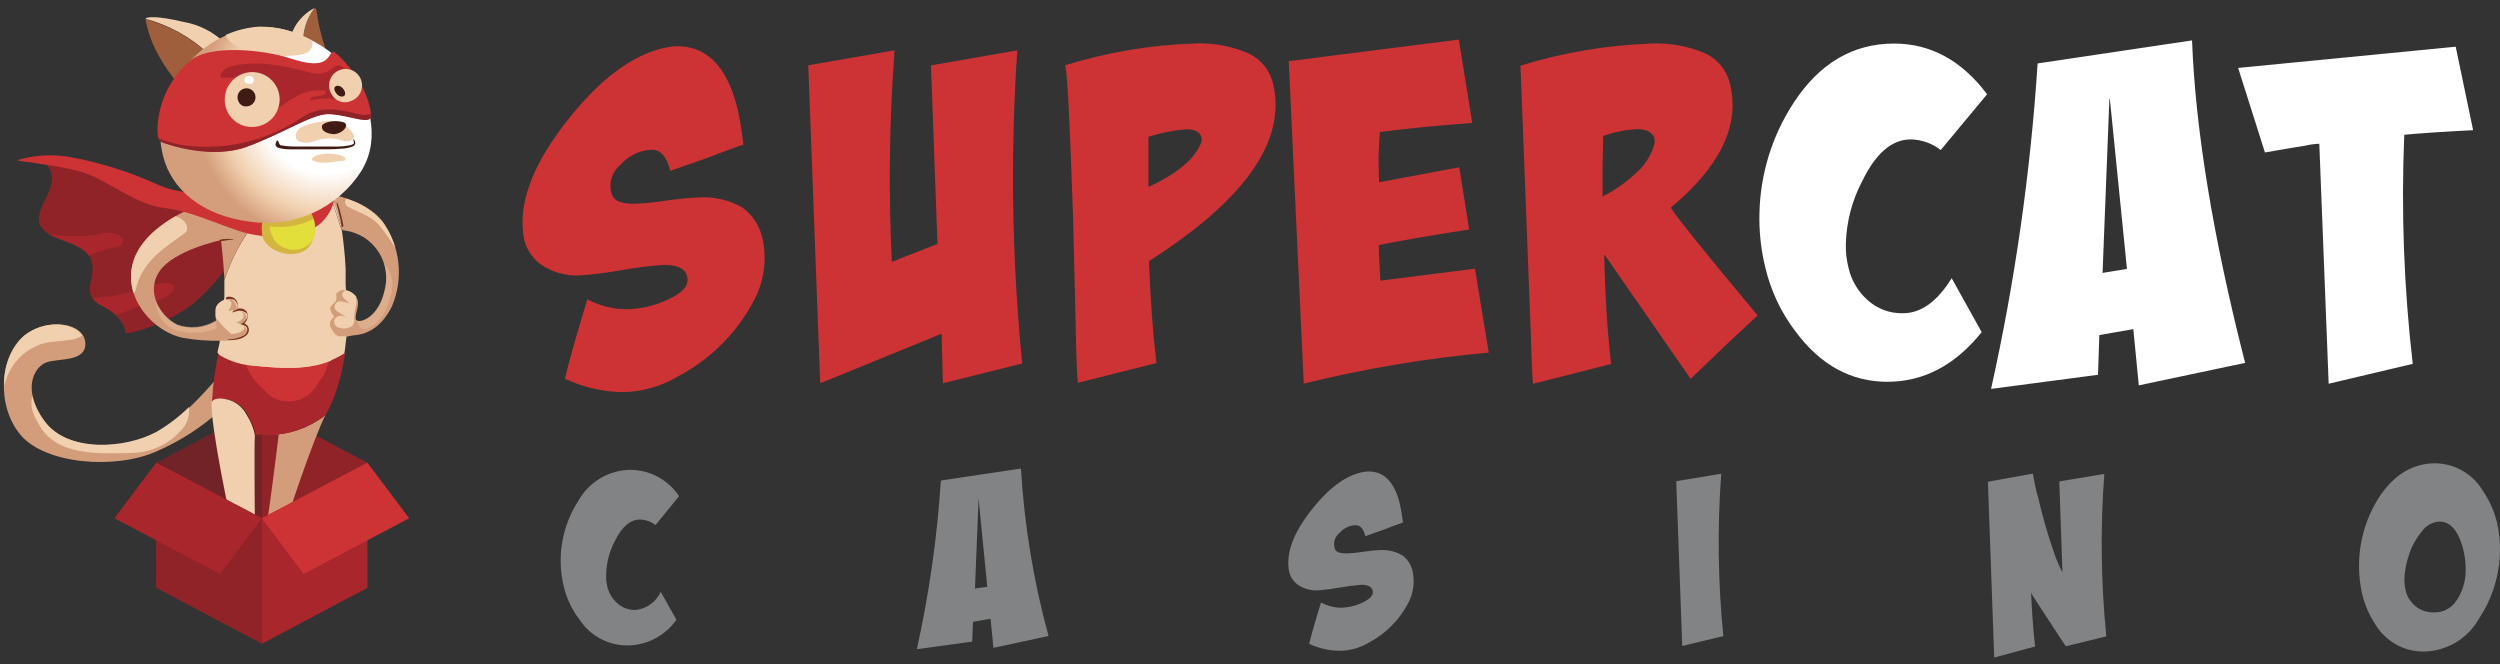 <svg width="222" height="59" viewBox="0 0 222 59" fill="none" xmlns="http://www.w3.org/2000/svg">
<rect x="0" y="0" width="222" height="59" fill="#333333" stroke="none"/>
<path d="M23.254 36.146L13.871 41.087V52.202L23.254 47.287V36.146Z" fill="#722328"/>
<path d="M32.617 41.087L23.254 36.146V47.287L32.617 52.202V41.087ZM21.516 21.469C20.438 23.59 18.94 25.471 17.114 26.996C14.63 28.921 11.06 29.806 11.12 29.546C11.18 29.287 10.887 28.115 9.049 27.162C7.211 26.21 8.297 25.005 8.21 23.706C8.124 22.408 7.271 21.948 5.274 21.209C3.276 20.47 3.036 19.631 4.002 17.759C4.967 15.888 4.608 15.289 4.255 14.776C3.902 14.263 3.262 14.11 3.456 14.11C3.649 14.11 8.117 14.396 10.548 15.775C12.833 16.988 15.29 17.846 17.833 18.319C20.23 18.945 21.516 21.469 21.516 21.469Z" fill="#8F2328"/>
<path d="M7.617 20.936C8.649 20.936 9.742 20.323 10.721 20.996C10.86 21.109 11.034 21.249 10.947 21.482C10.832 21.683 10.647 21.835 10.428 21.908C9.556 22.074 8.706 22.343 7.897 22.707C7.477 22.088 6.612 21.702 5.233 21.209C4.905 21.096 4.588 20.951 4.288 20.776C5.387 20.965 6.505 21.018 7.617 20.936ZM10.068 26.263C11.2 26.058 12.313 25.762 13.398 25.378C13.958 25.155 14.567 25.087 15.162 25.178C15.272 25.244 15.352 25.351 15.384 25.476C15.417 25.6 15.399 25.732 15.335 25.844C14.67 26.683 13.577 26.723 12.605 27.076C11.886 27.369 11.22 27.689 10.474 27.915L10.308 27.962C9.93 27.631 9.506 27.357 9.049 27.149C8.729 26.992 8.449 26.764 8.23 26.483C8.525 26.459 8.818 26.419 9.109 26.363C9.435 26.37 9.715 26.343 10.068 26.283V26.263Z" fill="#A9272C"/>
<path d="M27.915 0.738C28.155 0.691 28.095 1.018 28.281 2.03C28.48 2.964 28.736 3.884 29.047 4.787L26.943 4.068C26.838 2.875 27.185 1.687 27.915 0.738Z" fill="#9F5E3C"/>
<path d="M26.117 2.496C26.516 1.748 27.128 1.136 27.875 0.738H27.915C27.183 1.686 26.834 2.874 26.936 4.068L25.671 3.642C25.625 3.642 25.638 3.475 26.117 2.496ZM16.288 1.943C17.678 2.181 18.962 2.836 19.971 3.821C19.476 4.01 19.012 4.27 18.592 4.594L18.432 4.7C16.87 3.255 14.976 2.215 12.918 1.67C12.965 1.511 13.791 1.351 16.288 1.943Z" fill="#F1D0AF"/>
<path d="M18.406 4.707C17.466 5.563 16.668 6.563 16.042 7.67C15.211 6.755 14.502 5.737 13.931 4.64C13.446 3.719 13.105 2.728 12.918 1.704C14.964 2.244 16.848 3.275 18.406 4.707Z" fill="#9F5E3C"/>
<path d="M19.758 33.003C19.644 33.089 16.734 36.852 13.95 38.377C11.167 39.902 6.026 40.241 3.961 37.398C1.897 34.554 3.042 32.596 4.095 32.19C5.147 31.784 7.691 32.19 7.577 30.432C7.464 28.674 4.301 28.141 2.157 29.806C0.012 31.471 -0.394 35.973 1.817 38.61C4.028 41.247 10.274 41.713 13.917 40.075C16.005 39.169 17.929 37.925 19.611 36.392L19.758 33.003Z" fill="#D39D7B"/>
<path d="M2.137 29.806C3.901 28.375 6.545 28.594 7.291 29.806C7.063 29.954 6.81 30.06 6.545 30.119C5.426 30.379 4.294 30.232 3.295 30.692C2.692 30.953 2.147 31.33 1.69 31.802C1.233 32.274 0.873 32.831 0.632 33.442C0.53 33.73 0.446 34.024 0.379 34.321C0.33 33.487 0.462 32.651 0.766 31.872C1.069 31.093 1.537 30.388 2.137 29.806ZM16.235 38.037C15.681 38.71 14.987 39.254 14.202 39.631C13.416 40.009 12.558 40.21 11.686 40.221C8.816 40.275 4.907 40.568 3.382 37.558C3.157 37.197 2.982 36.807 2.863 36.399C2.763 35.994 2.763 35.572 2.863 35.167C3.064 35.963 3.424 36.711 3.921 37.365C5.959 40.208 11.134 39.862 13.911 38.337C14.956 37.73 15.92 36.994 16.781 36.146C16.852 36.824 16.657 37.502 16.235 38.037Z" fill="#F1D0AF"/>
<path d="M28.228 37.338C28.462 37.2 28.684 37.044 28.894 36.872C27.955 38.63 25.098 46.928 25.285 47.061C25.471 47.194 26.457 46.868 27.283 47.061C28.108 47.254 28.681 48.186 28.088 48.652C27.496 49.118 24.406 48.899 23.866 48.885C23.327 48.872 23.2 48.619 23.46 47.827C23.72 47.034 24.739 38.717 24.745 38.61H23.254C25.005 38.729 26.749 38.283 28.228 37.338Z" fill="#D39D7B"/>
<path d="M28.055 47.707C27.802 47.993 27.509 47.527 27.256 47.387C27.023 47.306 26.777 47.268 26.53 47.274C26.823 47.414 27.136 47.793 26.903 48.02C26.538 48.32 26.08 48.484 25.608 48.484C25.135 48.484 24.677 48.32 24.312 48.02C24.133 47.846 24.312 47.533 24.512 47.414C24.764 47.28 25.025 47.162 25.291 47.061C25.485 47.194 26.457 46.867 27.289 47.061C27.623 47.153 27.918 47.351 28.128 47.627L28.055 47.707Z" fill="url(#paint0_radial_37_268)"/>
<path d="M19.684 31.558C20.582 32.075 21.587 32.376 22.621 32.437C25.285 32.696 28.108 32.896 30.546 31.398L30.659 31.325C30.494 32.419 30.245 33.499 29.913 34.554C29.651 35.349 29.316 36.118 28.914 36.852C28.706 37.026 28.483 37.182 28.248 37.318C26.778 38.263 25.045 38.716 23.3 38.61H22.728C22.602 37.985 22.36 37.388 22.015 36.852C21.755 36.36 21.349 35.961 20.853 35.708C20.357 35.455 19.796 35.362 19.245 35.44C19.085 35.487 18.939 35.572 18.819 35.686C18.878 34.807 18.959 33.928 19.065 33.222C19.198 32.343 19.318 31.697 19.418 31.225C19.474 31.358 19.567 31.473 19.684 31.558Z" fill="#A9272C"/>
<path d="M28.255 34.015C28.085 34.361 27.849 34.669 27.56 34.923C27.271 35.177 26.935 35.372 26.57 35.495C26.206 35.619 25.821 35.67 25.437 35.644C25.053 35.619 24.677 35.518 24.332 35.347C24.199 35.278 24.07 35.2 23.946 35.114C23.747 34.941 23.607 34.748 23.38 34.568C23.38 34.568 23.314 34.455 23.287 34.455C22.624 33.887 22.116 33.16 21.809 32.343C22.082 32.397 22.355 32.43 22.628 32.457C24.812 32.67 27.083 32.843 29.18 32.084C29.068 32.521 28.915 32.947 28.721 33.356C28.552 33.565 28.396 33.785 28.255 34.015Z" fill="#CD3334"/>
<path d="M19.924 26.357V24.898C20.874 21.939 22.635 19.304 25.005 17.293C27.289 17.173 29.347 17.08 29.347 17.08C29.347 17.08 29.347 17.2 29.407 17.207L29.453 17.326H29.247C29.667 18.212 29.993 19.497 30.366 20.516C30.459 21.182 30.652 22.687 30.692 23.893V25.284C30.932 28.807 31.012 28.208 30.692 30.492C30.671 30.787 30.633 31.08 30.579 31.371L30.466 31.451C28.028 32.949 25.178 32.743 22.534 32.477C21.502 32.417 20.499 32.116 19.604 31.598C19.481 31.523 19.38 31.418 19.311 31.291C19.391 30.885 19.464 30.625 19.504 30.412L19.924 26.357Z" fill="#F1D0AF"/>
<path d="M11.826 23.253C12.825 19.924 17.607 18.086 19.152 17.746C19.937 17.566 22.588 17.393 24.992 17.26C22.621 19.282 20.865 21.928 19.924 24.898V24.738C19.871 23.56 19.631 21.322 19.631 21.322C19.631 21.322 15.422 22.201 14.15 24.112C12.878 26.024 14.337 28.181 15.762 28.854C16.313 29.049 16.901 29.122 17.483 29.065C18.065 29.009 18.628 28.825 19.132 28.528C19.225 28.394 19.132 28.155 19.132 27.549C19.132 26.943 19.878 26.663 19.878 26.663C19.878 26.663 20.404 26.277 20.716 26.71C20.91 26.71 21.056 27.482 21.056 27.482C21.297 27.547 21.523 27.658 21.722 27.808C22.228 28.474 21.409 28.814 21.409 28.814C21.553 28.799 21.697 28.842 21.809 28.933C21.922 29.024 21.993 29.156 22.009 29.3C22.022 29.423 21.994 29.548 21.928 29.653C21.636 30.113 20.93 30.219 20.164 30.259H19.618C18.502 30.284 17.387 30.2 16.288 30.006C13.784 29.56 10.861 26.57 11.826 23.253ZM29.84 26.75C29.881 26.529 29.881 26.304 29.84 26.084C30.373 25.578 30.726 25.797 30.726 25.797C30.952 25.843 31.164 25.943 31.343 26.089C31.522 26.235 31.662 26.423 31.751 26.636C31.958 27.302 31.272 28.334 31.751 28.481C32.231 28.628 33.642 28.002 34.142 25.817C34.377 24.959 34.339 24.048 34.032 23.212C33.725 22.377 33.166 21.658 32.43 21.156C31.822 20.755 31.125 20.51 30.399 20.443L30.326 20.064C29.966 19.085 29.78 18.139 29.447 17.267C30.259 17.433 32.777 18.032 34.009 19.717C34.766 20.793 35.237 22.044 35.377 23.353C35.517 24.661 35.321 25.984 34.808 27.196C33.716 29.38 32.284 29.673 31.625 29.753C31.352 29.773 31.082 29.82 30.819 29.893C30.819 29.893 30.113 29.806 30.113 29.893C29.613 29.646 29.7 29.56 29.447 29.227C29.389 29.152 29.346 29.067 29.32 28.975C29.295 28.884 29.288 28.788 29.3 28.694C29.311 28.6 29.342 28.509 29.389 28.427C29.436 28.345 29.498 28.273 29.573 28.215L29.68 28.148C29.68 28.148 29.201 27.482 29.334 27.262C29.48 27.071 29.65 26.898 29.84 26.75Z" fill="#D39D7B"/>
<path d="M30.326 20.117L30.379 20.476C30 19.451 29.667 18.206 29.261 17.287H29.44C29.807 18.166 29.993 19.105 30.319 20.077L30.326 20.117ZM30.732 28.208C30.386 27.775 29.44 27.635 29.78 27.003C30.04 26.543 30.659 26.863 31.052 26.949C30.759 26.656 30.1 26.283 30.506 25.91C30.575 25.844 30.66 25.796 30.752 25.771C31.1 25.852 31.41 26.049 31.631 26.33C31.658 26.569 31.658 26.81 31.631 27.049C31.511 27.469 31.451 27.904 31.451 28.341C31.571 29.114 30.652 29.293 30.073 29.094C29.936 29.053 29.819 28.962 29.747 28.838C29.675 28.714 29.654 28.567 29.687 28.428L29.727 28.328C29.78 28.251 29.848 28.187 29.928 28.139C30.007 28.09 30.096 28.059 30.188 28.047C30.28 28.035 30.374 28.043 30.463 28.07C30.552 28.096 30.635 28.141 30.706 28.201L30.732 28.208ZM19.158 27.502C19.158 26.903 19.904 26.623 19.904 26.623V26.556C20.007 26.548 20.111 26.561 20.209 26.596C20.306 26.63 20.395 26.685 20.47 26.756C20.697 27.009 20.41 27.389 20.244 27.635C20.697 27.522 21.336 27.382 21.576 27.842C21.815 28.301 21.283 28.508 20.97 28.674C21.309 28.674 22.009 28.967 21.576 29.34C21.277 29.548 20.921 29.657 20.557 29.653C20.485 29.62 20.422 29.573 20.37 29.513C19.919 29.111 19.509 28.665 19.145 28.181C19.136 27.955 19.14 27.728 19.158 27.502Z" fill="#F1D0AF"/>
<path d="M21.922 29.327C21.882 29.189 21.816 29.06 21.729 28.947C21.885 28.859 22.003 28.717 22.062 28.547C22.096 28.422 22.104 28.29 22.087 28.161C22.07 28.031 22.028 27.907 21.962 27.794C21.896 27.681 21.809 27.583 21.705 27.504C21.601 27.425 21.482 27.368 21.356 27.335C21.338 27.163 21.281 26.997 21.189 26.849C21.262 25.089 21.921 23.404 23.061 22.061L23.24 21.881C23.393 22.015 23.558 22.133 23.733 22.234C24.712 22.78 25.977 23.187 26.983 22.461C27.352 22.167 27.614 21.76 27.729 21.302C28.572 21.649 29.275 22.268 29.727 23.06C30.177 23.836 30.407 24.72 30.392 25.617C30.189 25.665 30.007 25.777 29.873 25.937C29.771 26.039 29.697 26.165 29.659 26.304C29.62 26.443 29.618 26.59 29.653 26.73C29.479 26.818 29.342 26.966 29.266 27.146C29.19 27.327 29.181 27.529 29.24 27.715C29.314 27.862 29.367 28.028 29.447 28.188C28.881 28.554 28.967 29.52 29.327 30.039C29.505 30.285 29.75 30.475 30.033 30.585C29.918 30.976 29.762 31.353 29.567 31.711L29.394 32.03C27.243 32.909 24.892 32.696 22.634 32.477L22.108 32.417C21.716 31.894 21.438 31.295 21.289 30.659L21.402 30.592C21.62 30.472 21.79 30.281 21.885 30.051C21.979 29.821 21.992 29.565 21.922 29.327Z" fill="url(#paint1_radial_37_268)"/>
<path d="M30.872 18.352C30.794 18.305 30.731 18.237 30.691 18.155C30.651 18.074 30.635 17.983 30.646 17.892C30.659 17.805 30.686 17.719 30.726 17.639C31.999 18.007 33.138 18.738 34.002 19.744C34.497 20.425 34.867 21.19 35.094 22.001C34.686 21.349 34.241 20.72 33.762 20.117C33.03 19.178 31.911 18.905 30.872 18.352Z" fill="#F1D0AF"/>
<path opacity="0.34" d="M34.168 25.811C34.367 25.005 34.342 24.159 34.095 23.367C34.413 23.724 34.64 24.152 34.756 24.616C34.872 25.08 34.874 25.566 34.761 26.03C34.441 27.262 33.982 28.581 32.763 29.127C32.625 29.216 32.459 29.251 32.297 29.226C32.135 29.2 31.988 29.115 31.884 28.987C31.792 28.825 31.731 28.646 31.704 28.461C31.736 28.487 31.772 28.508 31.811 28.521C32.264 28.634 33.656 28.041 34.168 25.811ZM15.748 28.821C16.295 29.007 16.874 29.074 17.449 29.018C18.023 28.962 18.579 28.783 19.078 28.494C19.2 28.694 19.251 28.928 19.225 29.16C18.166 29.582 17.005 29.67 15.895 29.413C15.426 29.305 14.997 29.067 14.657 28.727C14.317 28.386 14.079 27.957 13.97 27.489C13.895 27.222 13.84 26.951 13.804 26.676C14.161 27.609 14.855 28.374 15.748 28.821Z" fill="#F1D0AF"/>
<path d="M11.826 23.253C12.359 21.489 13.957 20.13 15.575 19.204C15.89 19.284 16.174 19.453 16.395 19.691C16.621 19.984 16.734 20.443 16.454 20.669C14.523 22.055 12.565 23.26 12.046 25.764C12.035 25.817 12.012 25.867 11.979 25.91C11.945 25.953 11.902 25.987 11.853 26.01C11.566 25.115 11.557 24.154 11.826 23.253ZM21.922 36.885C22.267 37.422 22.509 38.018 22.634 38.643C22.561 38.956 22.634 47.114 22.634 47.114C22.756 47.249 22.842 47.412 22.885 47.589C22.928 47.766 22.927 47.95 22.881 48.126C22.781 48.872 22.881 49.005 21.709 49.005C20.537 49.005 18.546 49.092 18.526 48.899C18.506 48.706 18.605 47.141 19.192 47.034C19.778 46.928 19.858 47.181 19.858 47.181C19.912 46.974 20.037 46.793 20.21 46.668C20.483 46.521 20.557 46.548 20.557 46.548C20.557 46.548 18.645 37.738 18.792 35.66C18.915 35.545 19.063 35.461 19.225 35.413C19.771 35.35 20.324 35.458 20.807 35.721C21.29 35.985 21.679 36.391 21.922 36.885Z" fill="#F1D0AF"/>
<path d="M19.185 47.061C19.758 46.961 19.851 47.207 19.851 47.207C19.899 46.999 20.025 46.818 20.204 46.701C20.477 46.548 20.543 46.575 20.543 46.575H20.67C21.009 46.661 21.502 46.834 21.416 47.24C21.564 47.074 21.767 46.966 21.988 46.936C22.209 46.905 22.433 46.954 22.621 47.074C22.733 47.19 22.815 47.331 22.861 47.485C22.908 47.639 22.917 47.801 22.887 47.96C22.814 48.014 22.73 48.053 22.641 48.073C22.268 48.186 21.895 47.84 21.576 47.78C21.256 47.72 20.856 48.186 20.397 48.126C20.239 48.115 20.089 48.054 19.968 47.951C19.848 47.847 19.765 47.708 19.731 47.553C19.633 47.692 19.498 47.801 19.341 47.866C19.184 47.931 19.012 47.949 18.845 47.92H18.632C18.745 47.5 18.878 47.107 19.185 47.061Z" fill="url(#paint2_radial_37_268)"/>
<path d="M29.767 16.907C29.771 17.494 29.642 18.075 29.389 18.606C29.137 19.137 28.767 19.603 28.308 19.97C26.83 21.042 23.807 21.389 21.156 20.49C18.506 19.591 16.821 18.732 14.41 18.439C11.999 18.146 9.422 15.895 7.205 15.255C4.987 14.616 1.384 14.316 1.531 14.216C3.028 13.776 4.606 13.678 6.146 13.93C8.77 14.403 11.326 15.195 13.758 16.288C15.021 16.895 16.421 17.165 17.82 17.073L29.767 16.907Z" fill="#CD3334"/>
<path d="M27.576 18.805C27.858 19.283 27.995 19.833 27.969 20.388C27.943 20.943 27.755 21.478 27.429 21.928C26.277 23.26 23.434 22.334 23.274 20.803C23.114 19.271 23.673 19.038 23.727 19.038L27.576 18.805Z" fill="#D4B53F"/>
<path d="M24.026 20.117C25.334 20.266 26.656 20.035 27.835 19.451C28.003 19.973 28.021 20.531 27.889 21.062C27.692 21.494 27.34 21.836 26.903 22.021C26.457 22.201 25.965 22.229 25.502 22.099C25.039 21.968 24.632 21.688 24.346 21.302C24.125 20.934 23.987 20.523 23.94 20.097L24.026 20.117Z" fill="#E2DE3A"/>
<path d="M29.766 4.987C28.881 4.161 25.951 2.243 23.054 2.409C21.672 2.517 20.331 2.932 19.13 3.623C17.928 4.314 16.896 5.265 16.108 6.405C15.283 7.431 14.706 8.634 14.422 9.919C14.138 11.205 14.154 12.539 14.47 13.817C15.202 16.814 17.939 19.144 22.181 19.684C24.091 19.972 26.044 19.7 27.803 18.901C29.562 18.102 31.051 16.81 32.091 15.182C34.008 12.039 32.417 8.589 31.744 7.324C31.221 6.439 30.553 5.649 29.766 4.987Z" fill="url(#paint3_radial_37_268)"/>
<path d="M27.682 4.208C27.542 4.64 27.016 4.814 26.59 4.873C24.621 5.153 22.613 4.847 20.816 3.994C20.465 3.793 20.188 3.482 20.03 3.109C20.985 2.679 22.009 2.427 23.054 2.363C24.692 2.354 26.302 2.787 27.715 3.615C27.77 3.811 27.758 4.019 27.682 4.208Z" fill="#F1D0AF"/>
<path d="M30.759 12.585C30.736 12.595 30.711 12.6 30.686 12.6C30.66 12.6 30.636 12.595 30.612 12.585H30.759Z" fill="#F3DCA8"/>
<path d="M28.175 13.784C28.943 13.558 29.764 13.598 30.506 13.897C30.537 13.902 30.566 13.914 30.592 13.932C30.617 13.951 30.637 13.975 30.651 14.003C30.665 14.031 30.672 14.063 30.671 14.094C30.67 14.125 30.661 14.156 30.646 14.183V14.25C29.673 14.336 28.648 14.669 27.749 14.25C27.516 14.15 27.949 13.83 28.175 13.784ZM28.688 10.787C29.212 10.665 29.762 10.716 30.254 10.934C30.747 11.151 31.155 11.523 31.418 11.992C31.531 12.312 31.245 12.452 30.985 12.538C30.908 12.552 30.829 12.552 30.752 12.538C30.832 12.538 30.899 12.438 30.985 12.418C30.899 12.418 30.832 12.512 30.752 12.538H30.579C29.721 12.214 28.774 12.214 27.915 12.538C27.369 12.718 26.364 12.791 26.277 12.192C26.111 11.167 27.749 10.914 28.688 10.787Z" fill="#F1D0AF"/>
<path d="M29.767 4.674C29.7 4.62 29.587 4.434 29.294 4.893C29.001 5.353 28.515 6.079 25.904 5.22C23.294 4.361 18.472 3.934 16.861 5.433C15.655 6.448 14.775 7.796 14.33 9.309C13.97 10.514 13.757 12.339 14.33 12.585C14.903 12.831 18.799 14.117 21.862 13.038C24.925 11.959 27.569 10.168 29.047 10.128C30.526 10.088 32.644 11.007 32.883 10.461C33.123 9.915 32.417 6.978 29.767 4.674Z" fill="#CD3334"/>
<path d="M30.579 6.418C30.466 6.532 30.259 6.505 30.12 6.592V6.638L29.867 6.731C29.723 6.806 29.607 6.924 29.534 7.069C29.461 7.213 29.435 7.377 29.46 7.537C29.604 7.928 29.831 8.282 30.126 8.576C30.213 8.689 30.186 8.862 30.073 8.829C29.224 8.697 28.357 8.735 27.523 8.942C27.582 8.336 28.548 8.689 28.928 8.276C28.944 8.235 28.944 8.188 28.928 8.146C28.912 8.104 28.881 8.07 28.841 8.05C27.813 7.938 26.779 8.203 25.931 8.796C25.052 9.255 24.346 10.181 23.267 9.975C23.168 9.961 23.074 9.922 22.994 9.861C23.088 9.062 22.89 8.255 22.435 7.59C21.769 6.791 20.677 6.871 19.771 6.925C19.518 6.925 19.571 6.718 19.631 6.552C19.716 6.379 19.841 6.229 19.995 6.113C20.149 5.998 20.327 5.92 20.517 5.886C23.014 5.28 25.312 5.886 27.756 6.492C28.085 6.57 28.429 6.564 28.755 6.473C29.081 6.382 29.379 6.21 29.62 5.972C29.739 5.876 29.887 5.823 30.04 5.823C30.192 5.823 30.341 5.876 30.459 5.972C30.619 6.159 30.732 6.332 30.579 6.418Z" fill="#A9272C"/>
<path d="M26.97 10.327C28.408 9.448 30.02 9.661 31.572 10.074C32.001 10.221 32.464 10.239 32.903 10.128C32.93 10.239 32.93 10.356 32.903 10.467C32.67 11.06 30.553 10.088 29.074 10.134C27.596 10.181 24.905 11.966 21.842 13.064C18.779 14.163 14.883 12.858 14.31 12.612C14.245 12.575 14.188 12.525 14.142 12.466C14.096 12.406 14.063 12.338 14.044 12.265C14.826 12.592 15.648 12.816 16.488 12.931C20.182 13.369 23.91 12.443 26.97 10.327Z" fill="#8F2328"/>
<path d="M29.534 11.906C30.319 11.992 31.245 11.027 30.413 10.827C29.58 10.627 28.654 10.893 28.595 11.173C28.535 11.453 28.708 11.806 29.534 11.906Z" fill="#401B14"/>
<path d="M22.321 11.273C22.806 11.288 23.285 11.157 23.695 10.898C24.105 10.64 24.429 10.264 24.625 9.82C24.821 9.376 24.879 8.884 24.794 8.407C24.708 7.929 24.482 7.488 24.144 7.14C23.806 6.792 23.372 6.552 22.898 6.452C22.423 6.352 21.929 6.396 21.48 6.578C21.03 6.76 20.645 7.072 20.374 7.474C20.103 7.877 19.958 8.351 19.957 8.836C19.952 9.151 20.009 9.464 20.125 9.758C20.241 10.051 20.414 10.319 20.634 10.545C20.853 10.771 21.115 10.952 21.405 11.077C21.695 11.202 22.006 11.269 22.321 11.273Z" fill="url(#paint4_radial_37_268)"/>
<path d="M22.055 9.422C22.216 9.388 22.363 9.305 22.475 9.184C22.587 9.063 22.66 8.911 22.682 8.748C22.704 8.584 22.675 8.418 22.599 8.272C22.523 8.126 22.404 8.006 22.258 7.93C22.111 7.855 21.945 7.826 21.782 7.848C21.619 7.87 21.466 7.942 21.346 8.055C21.225 8.167 21.142 8.314 21.108 8.475C21.074 8.636 21.091 8.804 21.156 8.956C21.214 9.136 21.341 9.286 21.509 9.374C21.678 9.461 21.874 9.478 22.055 9.422Z" fill="#401B14"/>
<path d="M31.205 8.956C31.488 8.848 31.73 8.656 31.899 8.406C32.068 8.155 32.156 7.858 32.15 7.556C32.143 7.254 32.044 6.961 31.864 6.717C31.685 6.474 31.435 6.292 31.148 6.196C30.861 6.101 30.552 6.096 30.262 6.183C29.973 6.27 29.718 6.445 29.531 6.683C29.345 6.921 29.237 7.211 29.222 7.513C29.206 7.815 29.285 8.114 29.447 8.37C29.607 8.676 29.879 8.909 30.207 9.019C30.535 9.128 30.893 9.105 31.205 8.956Z" fill="url(#paint5_radial_37_268)"/>
<path d="M30.579 8.503C30.712 8.363 30.652 8.077 30.433 7.837C30.213 7.597 29.926 7.557 29.767 7.69C29.607 7.824 29.7 8.117 29.913 8.356C30.126 8.596 30.419 8.636 30.579 8.496V8.503ZM24.585 12.498C24.585 12.438 24.679 12.498 24.692 12.498C24.733 12.621 24.787 12.74 24.852 12.851C24.905 12.931 25.045 12.911 25.125 12.931C25.442 12.984 25.763 13.011 26.084 13.011H30.026C30.348 13.007 30.669 12.975 30.985 12.918C31.125 12.904 31.259 12.859 31.378 12.785C31.491 12.712 31.378 12.538 31.378 12.425C31.378 12.312 31.451 12.385 31.458 12.425C31.465 12.465 31.591 12.645 31.538 12.785C31.518 12.836 31.487 12.883 31.448 12.922C31.409 12.961 31.363 12.991 31.311 13.011C30.986 13.129 30.645 13.194 30.299 13.204C29.553 13.271 28.801 13.258 28.048 13.258H25.718C25.383 13.259 25.049 13.216 24.725 13.131C24.66 13.112 24.602 13.076 24.555 13.027C24.508 12.978 24.475 12.917 24.459 12.851C24.474 12.719 24.517 12.592 24.585 12.479V12.498Z" fill="#401B14"/>
<path d="M20.297 26.35C20.399 26.339 20.503 26.349 20.601 26.381C20.699 26.413 20.789 26.465 20.865 26.534C20.941 26.604 21.002 26.688 21.043 26.783C21.084 26.877 21.104 26.98 21.103 27.082C21.129 27.187 21.129 27.297 21.103 27.402H21.169C21.306 27.376 21.447 27.387 21.577 27.435C21.707 27.483 21.822 27.566 21.909 27.675C21.968 27.794 21.998 27.925 21.998 28.058C21.998 28.191 21.968 28.322 21.909 28.441C21.856 28.547 21.781 28.64 21.689 28.714C21.766 28.741 21.837 28.784 21.898 28.839C21.959 28.895 22.008 28.961 22.042 29.036C22.077 29.11 22.097 29.191 22.1 29.272C22.103 29.354 22.09 29.436 22.062 29.513C22.03 29.595 21.982 29.67 21.922 29.733C21.736 29.91 21.506 30.034 21.256 30.093C20.926 30.18 20.584 30.211 20.244 30.186V30.139C20.727 30.133 21.202 30.019 21.635 29.806C21.738 29.754 21.823 29.674 21.881 29.574C21.939 29.475 21.967 29.361 21.962 29.247C21.952 29.143 21.906 29.047 21.832 28.975C21.757 28.903 21.659 28.86 21.555 28.854C21.544 28.851 21.534 28.845 21.526 28.837C21.518 28.829 21.512 28.818 21.509 28.807H21.342C21.414 28.748 21.495 28.701 21.582 28.667C21.672 28.603 21.749 28.521 21.809 28.428C21.902 28.345 21.959 28.228 21.966 28.103C21.974 27.978 21.931 27.855 21.849 27.762H21.809C21.71 27.684 21.596 27.63 21.473 27.603C21.351 27.577 21.224 27.578 21.103 27.609L20.843 27.682C20.77 27.682 20.716 27.742 20.657 27.762C20.65 27.751 20.647 27.738 20.647 27.725C20.647 27.712 20.65 27.7 20.657 27.689C20.676 27.652 20.703 27.62 20.736 27.596C20.77 27.572 20.809 27.555 20.85 27.549L21.069 27.489C21.106 27.347 21.106 27.199 21.072 27.057C21.037 26.916 20.967 26.785 20.87 26.676C20.768 26.605 20.651 26.559 20.528 26.543C20.405 26.526 20.28 26.54 20.164 26.583H20.097C19.984 26.357 20.197 26.357 20.297 26.35ZM29.973 18.026C30.12 18.418 30.238 18.821 30.326 19.231C30.379 19.424 30.406 19.631 30.453 19.824C30.499 20.017 30.539 20.064 30.453 20.13C30.446 20.138 30.438 20.145 30.429 20.15C30.42 20.154 30.41 20.157 30.399 20.157C30.389 20.157 30.379 20.154 30.369 20.15C30.36 20.145 30.352 20.138 30.346 20.13C30.313 20.038 30.293 19.941 30.286 19.844C30.27 19.652 30.234 19.462 30.179 19.278C30.073 18.872 29.986 18.459 29.88 18.052C29.913 18.006 29.966 17.999 29.973 18.026ZM19.578 21.276C19.691 21.248 19.807 21.23 19.924 21.222C20.186 21.209 20.448 21.209 20.71 21.222V21.269C20.502 21.282 20.295 21.309 20.09 21.349L19.738 21.402H19.618C19.607 21.409 19.594 21.412 19.581 21.412C19.568 21.412 19.555 21.409 19.544 21.402C19.451 21.362 19.538 21.296 19.578 21.276ZM26.903 47.66C26.817 47.58 26.743 47.488 26.683 47.387C26.817 47.499 26.942 47.621 27.056 47.753C27.148 47.894 27.201 48.058 27.209 48.226C27.209 48.486 27.149 48.972 26.803 48.992C26.73 48.992 26.683 48.885 26.803 48.859C27.109 48.745 27.149 48.392 27.103 48.099C27.09 47.939 27.03 47.786 26.93 47.66H26.903Z" fill="#763421"/>
<path d="M21.962 6.771H22.055C22.112 6.755 22.173 6.75 22.232 6.757C22.291 6.763 22.349 6.782 22.401 6.811C22.447 6.849 22.483 6.898 22.507 6.952C22.531 7.006 22.543 7.065 22.541 7.124C22.538 7.187 22.518 7.247 22.484 7.3C22.45 7.352 22.403 7.395 22.348 7.424C22.26 7.457 22.163 7.457 22.075 7.424H21.988C21.917 7.415 21.851 7.385 21.797 7.337C21.743 7.29 21.706 7.227 21.689 7.158C21.681 7.071 21.704 6.985 21.754 6.914C21.804 6.844 21.878 6.793 21.962 6.771Z" fill="white"/>
<path d="M23.254 57.163L32.617 52.202V41.087L23.254 46.022V57.163Z" fill="#A9272C"/>
<path d="M13.864 52.202L23.254 57.163V46.022L13.871 41.087L13.864 52.202Z" fill="#8F2328"/>
<path d="M23.254 46.022L32.623 41.087L36.333 46.022L26.963 50.963L23.254 46.022Z" fill="#CD3334"/>
<path d="M23.254 46.022L13.871 41.087L10.161 46.022L19.544 50.963L23.254 46.022Z" fill="#A9272C"/>
<path d="M58.895 23.526C57.651 23.611 56.412 23.767 55.185 23.992C53.958 24.211 52.72 24.367 51.476 24.459C50.221 24.519 48.981 24.158 47.953 23.433C47.521 23.101 47.163 22.682 46.903 22.202C46.644 21.723 46.489 21.193 46.448 20.649C46.115 17.679 47.496 14.272 50.591 10.427C53.685 6.583 56.755 4.478 59.8 4.114C62.664 3.954 64.555 5.806 65.494 9.681C65.724 10.724 65.897 11.777 66.014 12.838C65.741 12.918 65.254 13.098 64.542 13.364C63.956 13.591 63.37 13.81 62.777 14.03L59.521 15.175C59.215 13.917 58.668 13.291 57.869 13.291C57.343 13.315 56.828 13.445 56.354 13.674C55.88 13.903 55.458 14.226 55.112 14.623C54.715 14.941 54.428 15.378 54.294 15.87C54.16 16.362 54.185 16.883 54.366 17.36C54.58 17.853 55.225 18.099 56.311 18.099C57.284 18.058 58.253 17.96 59.215 17.806C60.15 17.665 61.093 17.574 62.038 17.533C63.389 17.445 64.735 17.753 65.914 18.419C66.872 19.117 67.525 20.156 67.739 21.322C68.121 23.21 67.809 25.173 66.859 26.849C65.36 29.629 63.071 31.903 60.28 33.382C58.755 34.312 57.005 34.809 55.219 34.821C53.467 34.781 51.743 34.375 50.158 33.629C50.571 31.937 51.236 29.589 52.156 26.583C53.21 27.139 54.38 27.44 55.572 27.462C56.878 27.452 58.165 27.152 59.341 26.583C60.64 25.997 61.206 25.331 61.032 24.585C60.859 23.839 60.16 23.513 58.895 23.526ZM71.774 5.799L79.439 4.467C78.968 10.718 78.885 16.992 79.193 23.253L83.248 21.662L82.669 5.806L90.334 4.474C89.708 13.738 89.855 23.038 90.773 32.277L83.728 34.035L83.615 29.633L72.833 34.035L71.774 5.799ZM105.957 3.868C107.648 3.773 109.338 4.076 110.891 4.754C111.446 5.02 111.932 5.411 112.311 5.896C112.69 6.381 112.952 6.948 113.076 7.55C114.194 12.572 110.512 17.784 102.028 23.187C102.154 26.603 102.374 29.613 102.694 32.237L95.708 33.995C95.615 32.823 95.555 31.032 95.515 28.667L95.288 19.264C94.995 10.532 94.758 6.043 94.576 5.799C98.267 4.653 102.094 4.004 105.957 3.868ZM106.676 12.179C106.563 11.713 106.11 11.479 105.311 11.479C104.18 11.577 103.063 11.8 101.981 12.146V16.607C104.521 15.426 106.074 14.13 106.643 12.718C106.714 12.555 106.731 12.372 106.689 12.199L106.676 12.179ZM122.532 11.726C122.472 12.492 122.432 13.258 122.412 14.017L122.459 16.188L129.584 14.856L130.463 20.377C126.69 20.967 124.015 21.431 122.439 21.768C122.439 22.121 122.439 22.654 122.492 23.366L122.579 24.925L130.976 23.859L132.201 31.311C126.663 31.809 121.17 32.731 115.773 34.068L114.441 5.433L129.544 3.515L130.736 10.92C127.704 11.138 124.969 11.406 122.532 11.726ZM146.506 3.868C148.201 3.779 149.894 4.082 151.454 4.754C152.015 5.022 152.506 5.417 152.887 5.909C153.269 6.4 153.531 6.974 153.651 7.584C154.486 11.189 152.723 14.807 148.364 18.439C148.95 19.366 151.52 22.556 156.075 28.008L153.225 30.672L150.128 33.642L142.497 22.634H142.457C142.523 26.097 142.725 29.327 143.063 32.323L136.13 34.081C136.077 33.728 135.997 31.971 135.904 28.801L135.018 5.832C138.753 4.673 142.625 4.015 146.532 3.874L146.506 3.868ZM146.932 12.345C146.779 11.759 146.266 11.466 145.367 11.466C144.341 11.523 143.329 11.729 142.364 12.079L142.304 14.783V17.446C143.356 16.922 144.327 16.25 145.187 15.448C145.969 14.799 146.549 13.94 146.859 12.971C146.932 12.771 146.953 12.556 146.919 12.345H146.932Z" fill="#CD3334"/>
<path d="M164.153 23.806C164.408 24.906 164.999 25.9 165.844 26.65C166.705 27.43 167.833 27.847 168.994 27.815C170.584 27.815 172.022 26.778 173.31 24.705L175.973 29.493C173.62 32.428 170.834 33.897 167.616 33.902C164.397 33.906 161.687 32.437 159.485 29.493C158.181 27.797 157.252 25.842 156.761 23.759C156.365 22.152 156.191 20.499 156.242 18.845C156.33 15.398 157.374 12.043 159.258 9.155C161.549 5.63 164.528 3.868 168.195 3.868C171.445 3.868 174.197 5.368 176.453 8.37L172.337 13.324C171.576 12.728 170.641 12.396 169.674 12.379C168.013 12.379 166.586 13.595 165.392 16.028C164.479 17.746 163.973 19.651 163.913 21.595C163.886 22.34 163.967 23.084 164.153 23.806ZM176.806 34.534C178.924 25.021 180.307 15.358 180.941 5.633L194.653 3.588C194.959 11.579 196.531 21.125 199.368 32.224L189.925 34.221L189.439 29.227L186.422 29.753L186.302 33.282L176.806 34.534ZM188.873 23.879L187.354 8.776H187.314L186.708 24.232L188.873 23.879ZM218.067 4.148L219.612 11.559C217.002 11.693 214.951 11.832 213.499 11.966C213.217 18.756 213.468 25.559 214.251 32.31L206.786 34.075L205.954 12.765C205.541 12.78 205.131 12.836 204.729 12.931L203.51 13.131L201.126 13.537L198.748 6.032L218.067 4.148Z" fill="white"/>
<path d="M53.927 52.082C54.06 52.654 54.367 53.17 54.806 53.56C55.25 53.967 55.836 54.184 56.437 54.166C56.919 54.117 57.379 53.942 57.772 53.659C58.164 53.377 58.476 52.996 58.675 52.555L60.067 55.038C59.575 55.734 58.926 56.303 58.173 56.698C57.419 57.094 56.583 57.306 55.731 57.316C54.887 57.319 54.056 57.112 53.311 56.714C52.567 56.315 51.934 55.737 51.469 55.032C50.792 54.152 50.31 53.137 50.058 52.055C49.749 50.77 49.705 49.435 49.928 48.132C50.151 46.83 50.637 45.586 51.356 44.477C51.819 43.645 52.495 42.952 53.314 42.467C54.133 41.983 55.066 41.725 56.018 41.72C56.868 41.731 57.703 41.949 58.449 42.357C59.195 42.764 59.831 43.348 60.3 44.057L58.209 46.628C57.815 46.314 57.327 46.141 56.824 46.135C55.971 46.135 55.232 46.765 54.606 48.026C54.127 48.926 53.862 49.924 53.834 50.943C53.808 51.325 53.839 51.709 53.927 52.082ZM81.417 57.649C82.509 52.719 83.222 47.712 83.548 42.672L90.66 41.607C90.959 46.635 91.78 51.619 93.111 56.477L88.216 57.529L87.963 54.945L86.398 55.218L86.331 56.976L81.417 57.649ZM87.67 52.108L86.897 44.27L86.578 52.262L87.67 52.108ZM120.88 51.929C120.214 51.982 119.588 52.062 118.956 52.175C118.319 52.292 117.677 52.377 117.031 52.428C116.381 52.458 115.739 52.27 115.207 51.895C114.982 51.723 114.796 51.506 114.662 51.257C114.527 51.007 114.447 50.733 114.427 50.45C114.245 48.905 114.965 47.129 116.585 45.123C118.205 43.116 119.797 42.033 121.36 41.873C122.845 41.786 123.824 42.745 124.31 44.763C124.431 45.304 124.522 45.851 124.583 46.401L123.817 46.674L122.931 47.014L121.24 47.613C121.089 46.961 120.796 46.634 120.361 46.634C120.088 46.65 119.821 46.721 119.576 46.842C119.332 46.963 119.114 47.133 118.936 47.34C118.727 47.507 118.577 47.735 118.508 47.993C118.438 48.25 118.453 48.523 118.55 48.772C118.656 49.025 118.996 49.145 119.562 49.145C120.064 49.126 120.564 49.077 121.06 48.998C121.55 48.92 122.043 48.869 122.539 48.845C123.236 48.804 123.931 48.969 124.536 49.318C125.021 49.68 125.35 50.214 125.455 50.81C125.65 51.79 125.482 52.808 124.983 53.673C124.206 55.11 123.022 56.285 121.58 57.05C120.777 57.538 119.855 57.793 118.916 57.789C117.994 57.776 117.085 57.565 116.252 57.169C116.472 56.291 116.818 55.065 117.304 53.5C117.846 53.79 118.448 53.95 119.062 53.966C119.742 53.953 120.41 53.792 121.02 53.494C121.686 53.174 121.986 52.828 121.899 52.461C121.813 52.095 121.46 51.915 120.834 51.929H120.88ZM148.85 42.732L152.845 42.066C152.491 46.868 152.554 51.692 153.032 56.484L149.383 57.363L148.85 42.732ZM180.915 43.897C181.359 45.784 181.829 47.44 182.327 48.865C182.538 49.542 182.813 50.197 183.146 50.823L182.866 42.752L186.862 42.086C186.502 46.89 186.562 51.717 187.041 56.51L183.452 57.389L182.959 56.663L180.961 53.6C180.741 53.296 180.541 52.978 180.362 52.648C180.415 54.08 180.528 55.671 180.715 57.409L177.086 58.388L176.526 42.779L180.522 42.059C180.608 42.625 180.735 43.238 180.895 43.897H180.915ZM216.276 41.14C217.131 41.156 217.967 41.391 218.705 41.822C219.443 42.254 220.058 42.867 220.491 43.604C221.065 44.442 221.482 45.376 221.723 46.361C221.968 47.397 222.051 48.464 221.97 49.525C221.845 51.438 221.223 53.286 220.165 54.885C219.674 55.775 218.957 56.519 218.085 57.042C217.214 57.565 216.22 57.848 215.204 57.862C214.338 57.862 213.488 57.637 212.736 57.209C211.984 56.78 211.356 56.163 210.915 55.418C210.37 54.591 209.975 53.673 209.75 52.708C209.426 51.251 209.393 49.744 209.654 48.274C209.914 46.804 210.463 45.401 211.268 44.144C212.6 42.137 214.269 41.136 216.276 41.14ZM213.612 52.401C213.736 52.962 214.046 53.465 214.491 53.827C214.948 54.197 215.522 54.393 216.11 54.379C216.517 54.396 216.921 54.304 217.282 54.114C217.642 53.923 217.945 53.64 218.161 53.294C218.641 52.569 218.913 51.726 218.946 50.856C218.992 49.81 218.808 48.767 218.407 47.8C217.974 46.807 217.388 46.315 216.649 46.315C216.334 46.329 216.026 46.415 215.75 46.568C215.474 46.72 215.237 46.934 215.057 47.194C214.575 47.769 214.202 48.428 213.959 49.138C213.737 49.755 213.594 50.397 213.532 51.05C213.488 51.495 213.515 51.945 213.612 52.381V52.401Z" fill="#818385"/>
<defs>
<radialGradient id="paint0_radial_37_268" cx="0" cy="0" r="1" gradientUnits="userSpaceOnUse" gradientTransform="translate(28.811 47.771) rotate(180) scale(1.461 1.461)">
<stop offset="0.66" stop-color="white"/>
<stop offset="1" stop-color="#F1D0AF"/>
</radialGradient>
<radialGradient id="paint1_radial_37_268" cx="0" cy="0" r="1" gradientUnits="userSpaceOnUse" gradientTransform="translate(-358.27 436.662) rotate(180) scale(54.083 81.35)">
<stop offset="0.66" stop-color="white"/>
<stop offset="1" stop-color="#F1D0AF"/>
</radialGradient>
<radialGradient id="paint2_radial_37_268" cx="0" cy="0" r="1" gradientUnits="userSpaceOnUse" gradientTransform="translate(214.968 123.051) scale(7.747 2.876)">
<stop offset="0.66" stop-color="white"/>
<stop offset="1" stop-color="#F1D0AF"/>
</radialGradient>
<radialGradient id="paint3_radial_37_268" cx="0" cy="0" r="1" gradientUnits="userSpaceOnUse" gradientTransform="translate(28.973 9.709) rotate(180) scale(11.644 11.644)">
<stop offset="0.49" stop-color="white"/>
<stop offset="0.79" stop-color="#F1D0AF"/>
<stop offset="1" stop-color="#D49D7B"/>
</radialGradient>
<radialGradient id="paint4_radial_37_268" cx="0" cy="0" r="1" gradientUnits="userSpaceOnUse" gradientTransform="translate(239.414 55.46) scale(12.829 13.215)">
<stop offset="0.66" stop-color="white"/>
<stop offset="1" stop-color="#F1D0AF"/>
</radialGradient>
<radialGradient id="paint5_radial_37_268" cx="0" cy="0" r="1" gradientUnits="userSpaceOnUse" gradientTransform="translate(-59.632 43.552) rotate(179.698) scale(3.492 4.283)">
<stop offset="0.66" stop-color="white"/>
<stop offset="1" stop-color="#F1D0AF"/>
</radialGradient>
</defs>
</svg>
